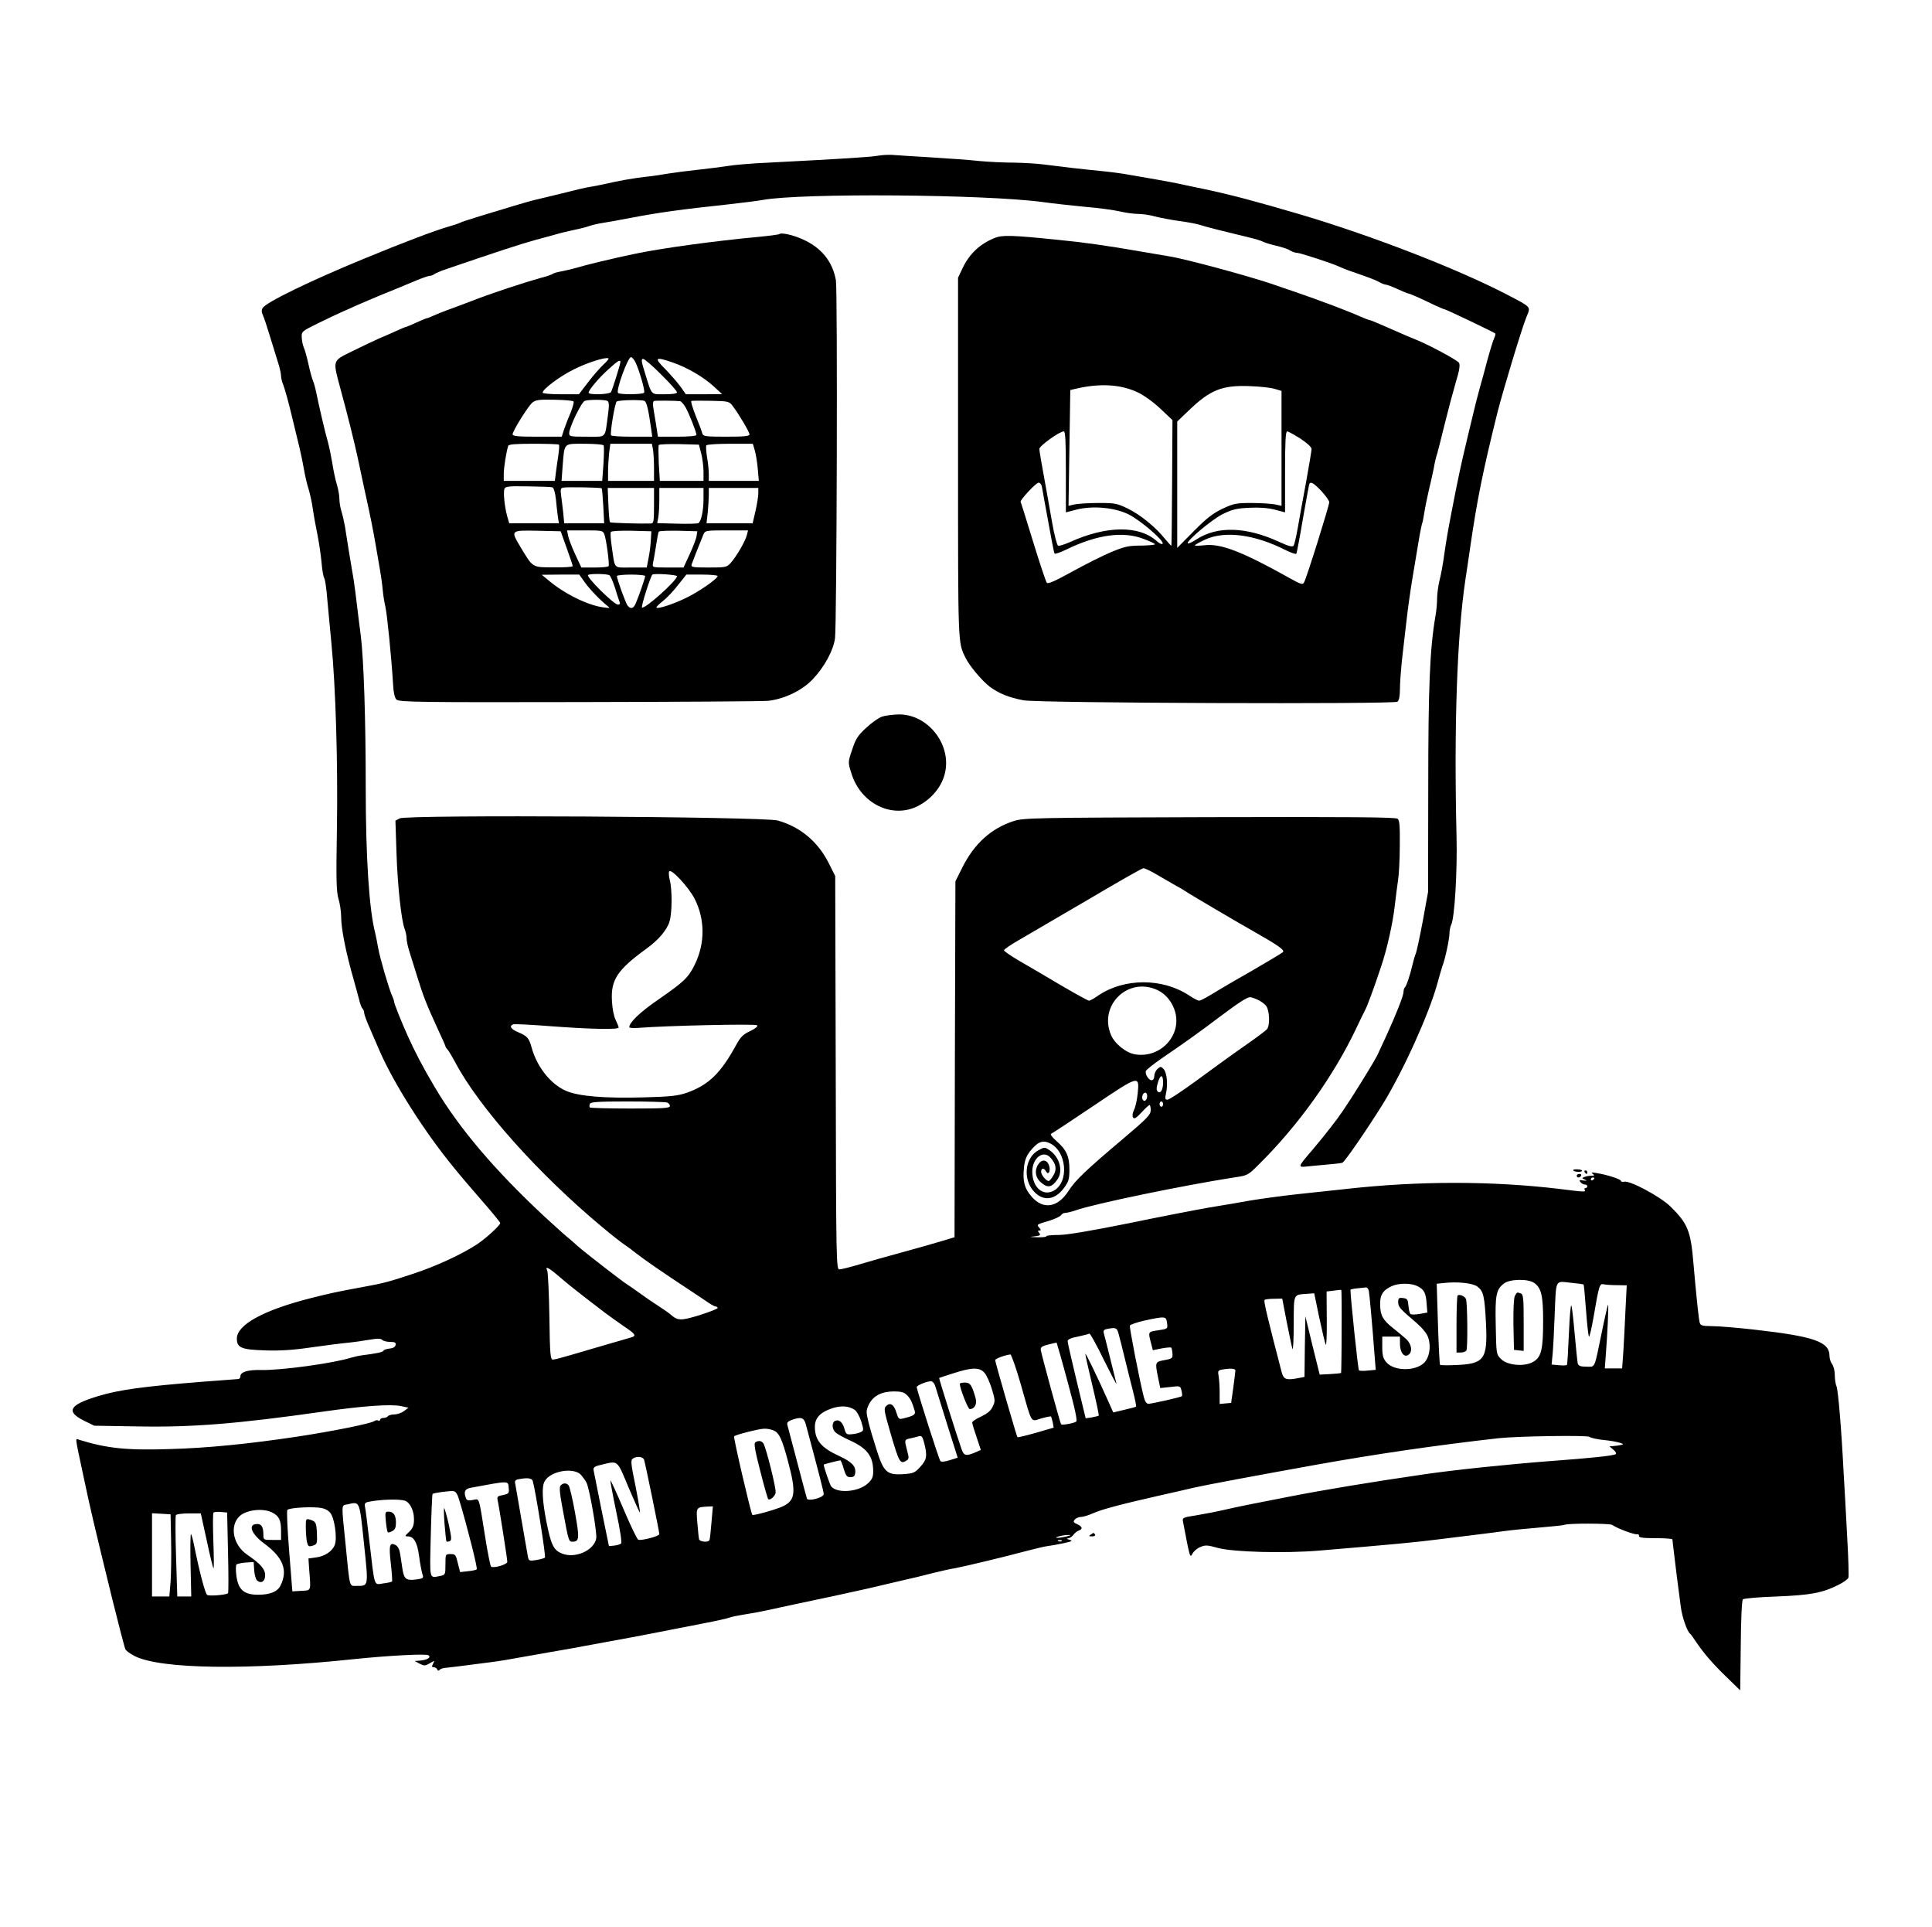 <?xml version="1.0" standalone="no"?>
<!DOCTYPE svg PUBLIC "-//W3C//DTD SVG 20010904//EN"
 "http://www.w3.org/TR/2001/REC-SVG-20010904/DTD/svg10.dtd">
<svg version="1.0" xmlns="http://www.w3.org/2000/svg"
 width="1093pt" height="1090pt" viewBox="0 0 1093 1090"
 preserveAspectRatio="xMidYMid meet">

<g transform="translate(0,1090) scale(0.1,-0.1)"
fill="#000000" stroke="none">
<path d="M4965 10019 c-37 -7 -190 -17 -619 -39 -93 -4 -197 -13 -230 -19 -34
-5 -108 -15 -166 -21 -58 -6 -132 -16 -165 -21 -33 -6 -92 -15 -132 -19 -72
-8 -154 -23 -228 -40 -22 -5 -53 -11 -70 -14 -16 -2 -50 -9 -75 -15 -25 -6
-83 -20 -130 -32 -47 -11 -103 -25 -125 -30 -22 -5 -76 -21 -120 -34 -44 -13
-127 -39 -185 -56 -58 -18 -112 -35 -120 -40 -8 -4 -35 -13 -60 -20 -78 -22
-257 -90 -485 -184 -301 -124 -550 -245 -569 -277 -7 -11 -7 -24 1 -40 6 -13
23 -63 38 -113 15 -49 36 -117 46 -149 11 -33 19 -70 19 -82 0 -12 6 -37 14
-55 7 -19 28 -92 45 -164 17 -71 38 -157 46 -190 8 -33 19 -88 25 -122 6 -34
17 -84 26 -110 8 -26 19 -77 24 -113 5 -36 17 -101 26 -145 9 -44 19 -114 23
-155 3 -41 10 -81 15 -89 5 -8 13 -59 17 -115 5 -56 16 -171 24 -256 24 -245
37 -675 31 -1050 -5 -289 -3 -353 9 -394 8 -27 15 -72 15 -100 0 -69 26 -201
72 -361 11 -38 24 -88 30 -110 5 -22 13 -44 19 -50 5 -5 9 -15 9 -23 0 -8 12
-42 27 -76 14 -33 42 -97 61 -141 80 -183 250 -452 417 -656 33 -41 106 -127
162 -191 57 -65 103 -121 103 -126 0 -12 -80 -86 -130 -119 -84 -56 -234 -126
-370 -170 -130 -43 -163 -52 -280 -73 -142 -26 -183 -35 -290 -62 -269 -68
-420 -151 -420 -229 0 -52 25 -63 161 -67 82 -3 159 2 260 17 79 11 171 23
204 26 33 3 88 11 123 17 47 8 66 8 75 -1 6 -6 26 -11 45 -11 26 0 33 -4 30
-17 -2 -12 -14 -19 -36 -21 -17 -2 -32 -7 -32 -11 0 -8 -36 -16 -123 -27 -16
-2 -43 -8 -60 -13 -102 -32 -394 -72 -508 -70 -78 2 -119 -11 -119 -36 0 -8
-6 -15 -12 -15 -7 -1 -96 -7 -198 -15 -341 -27 -478 -46 -596 -82 -162 -49
-183 -86 -80 -138 l59 -29 243 -4 c313 -6 568 15 1054 84 224 32 380 43 438
31 l43 -9 -25 -19 c-13 -10 -38 -19 -54 -19 -17 0 -34 -5 -37 -10 -3 -5 -15
-10 -26 -10 -10 0 -19 -5 -19 -11 0 -5 -5 -7 -10 -4 -6 4 -16 2 -23 -3 -16
-13 -232 -57 -437 -88 -267 -40 -501 -64 -716 -70 -245 -8 -357 3 -518 53 -21
7 -23 24 24 -197 45 -212 56 -258 165 -704 37 -148 70 -277 75 -286 5 -8 28
-25 52 -37 147 -74 640 -81 1243 -17 193 20 404 31 418 22 18 -11 -3 -26 -42
-30 l-35 -3 28 -15 c25 -13 31 -13 57 2 28 17 29 17 19 -2 -8 -16 -8 -20 4
-20 8 0 17 -6 19 -12 4 -9 8 -9 14 -3 4 6 22 11 38 12 28 3 58 6 255 32 41 5
113 17 160 26 47 8 123 22 170 30 94 16 144 25 305 55 61 11 134 25 163 30 63
12 133 25 227 44 39 7 122 24 185 36 63 12 124 26 135 30 11 5 52 13 90 19 39
6 88 15 110 20 54 12 268 58 384 82 52 11 142 31 200 44 58 14 147 34 196 46
50 11 126 29 170 41 44 11 101 24 128 28 58 11 279 64 402 97 50 13 104 26
120 28 17 2 57 9 90 16 51 11 56 14 35 20 -15 4 -18 7 -8 8 9 1 23 9 30 19 7
10 21 21 31 25 24 9 21 22 -9 36 -21 9 -24 14 -14 26 7 8 23 15 35 15 12 0 43
9 69 21 50 22 151 49 371 99 77 17 168 38 201 46 62 14 338 66 689 129 329 59
675 110 1030 150 105 12 504 18 517 8 7 -6 44 -14 82 -18 63 -6 122 -21 104
-26 -5 -1 -12 -3 -18 -4 -5 -1 -20 -3 -32 -4 l-23 -2 23 -19 c13 -11 18 -21
12 -25 -14 -9 -138 -22 -370 -39 -245 -19 -545 -50 -720 -76 -276 -40 -568
-88 -755 -125 -238 -46 -281 -55 -365 -74 -47 -11 -120 -25 -163 -32 -77 -12
-79 -13 -74 -38 39 -204 39 -205 53 -179 7 14 27 31 45 38 27 12 41 11 98 -5
85 -24 382 -32 579 -15 417 35 544 47 677 64 66 8 161 20 210 26 50 6 119 15
155 20 36 5 125 14 199 20 74 6 137 13 141 15 16 10 258 9 271 0 23 -18 125
-56 140 -53 8 2 13 -3 11 -9 -1 -10 22 -13 93 -13 52 0 96 -3 96 -7 1 -5 3
-19 4 -33 4 -40 34 -279 44 -350 8 -58 35 -136 52 -150 4 -3 19 -23 33 -45 46
-68 97 -127 176 -203 l75 -73 3 252 c1 145 6 257 12 263 5 5 92 13 192 16 193
8 258 20 351 67 26 13 51 31 54 39 3 8 0 113 -7 232 -6 119 -15 282 -20 362
-13 257 -31 464 -40 488 -6 13 -10 42 -10 65 0 23 -7 51 -15 61 -8 11 -15 31
-15 46 0 81 -85 111 -430 150 -91 10 -195 19 -232 19 -62 1 -68 3 -73 23 -6
26 -20 164 -35 336 -15 181 -33 223 -131 319 -58 56 -230 148 -261 139 -10 -2
-18 0 -18 5 0 9 -79 35 -138 44 -28 5 -33 4 -22 -4 12 -9 11 -11 -7 -11 -12 0
-29 -3 -39 -7 -16 -6 -16 -7 2 -15 15 -7 13 -7 -9 -5 -22 4 -25 2 -16 -9 6 -8
18 -14 25 -14 8 0 14 -4 14 -10 0 -5 -5 -10 -11 -10 -5 0 -7 -4 -4 -10 8 -13
2 -13 -140 5 -384 46 -799 46 -1210 0 -71 -8 -197 -21 -280 -30 -82 -9 -199
-25 -260 -35 -60 -11 -166 -29 -235 -40 -69 -12 -271 -51 -450 -88 -219 -44
-349 -66 -397 -67 -40 0 -73 -3 -73 -7 0 -5 -24 -7 -52 -6 -45 1 -47 2 -15 5
32 4 36 7 26 19 -9 11 -9 14 1 14 10 0 10 3 0 15 -16 19 -17 19 55 40 33 10
64 25 68 32 4 7 15 13 25 13 9 0 34 6 57 14 103 37 618 143 902 187 71 10 75
13 135 73 223 221 420 496 549 766 22 47 45 94 51 105 12 21 52 129 92 250 33
98 66 245 77 345 5 47 14 110 18 140 5 30 10 118 10 196 1 111 -1 143 -12 153
-11 9 -267 11 -1063 9 -999 -3 -1052 -4 -1109 -22 -127 -41 -223 -127 -291
-263 l-39 -78 -3 -1007 -2 -1006 -73 -22 c-77 -23 -121 -35 -262 -74 -49 -13
-137 -38 -194 -55 -57 -17 -112 -31 -122 -31 -18 0 -19 39 -21 1113 l-3 1112
-35 70 c-62 124 -162 208 -290 244 -79 22 -2101 34 -2139 12 l-24 -13 6 -182
c6 -184 27 -379 46 -430 6 -15 11 -39 11 -53 0 -14 7 -46 15 -72 8 -25 28 -90
45 -144 34 -111 54 -161 116 -296 24 -51 44 -96 44 -99 0 -3 6 -13 14 -21 7
-9 26 -41 42 -71 134 -253 470 -630 829 -929 55 -46 111 -90 125 -99 14 -9 43
-30 65 -48 51 -40 153 -110 285 -197 58 -38 117 -78 132 -88 15 -10 32 -19 38
-19 5 0 10 -4 10 -8 0 -5 -47 -23 -103 -41 -109 -33 -123 -32 -167 7 -8 7 -38
27 -65 45 -28 18 -75 50 -105 72 -31 22 -63 45 -72 50 -29 18 -242 183 -280
217 -20 18 -47 42 -61 53 -14 11 -71 63 -128 115 -277 258 -482 498 -619 730
-65 109 -113 201 -153 290 -37 82 -77 183 -77 192 0 6 -6 24 -14 41 -18 42
-67 209 -77 267 -4 25 -12 63 -17 85 -34 132 -53 430 -53 820 0 386 -11 722
-28 860 -7 50 -16 128 -22 175 -5 47 -14 112 -19 145 -6 33 -17 103 -26 155
-8 52 -19 118 -23 145 -5 28 -14 66 -20 85 -6 19 -11 50 -11 68 0 18 -6 54
-14 80 -8 26 -20 81 -26 122 -7 41 -18 95 -25 120 -15 50 -52 210 -66 280 -5
25 -13 54 -18 65 -5 11 -17 54 -26 95 -9 41 -21 84 -27 96 -5 11 -10 36 -11
55 -2 33 0 35 89 79 51 25 112 54 135 64 24 11 67 29 94 42 28 12 79 34 115
49 116 47 154 63 216 89 34 14 68 26 76 26 8 0 18 4 24 9 5 4 36 18 69 29 296
101 421 142 505 165 30 8 80 22 110 30 30 9 80 21 110 27 30 6 69 16 85 22 17
6 53 14 80 18 28 4 97 17 155 28 157 30 280 47 550 76 80 9 168 20 195 25 217
40 1259 32 1585 -12 58 -8 166 -20 240 -27 74 -6 162 -18 196 -26 33 -8 80
-14 103 -14 24 0 66 -6 94 -14 29 -8 90 -19 137 -26 47 -6 99 -16 115 -21 28
-10 152 -41 285 -73 30 -7 64 -17 75 -23 11 -6 45 -16 75 -23 30 -7 65 -18 77
-26 12 -8 30 -14 40 -14 18 0 207 -62 241 -79 9 -4 33 -14 52 -21 121 -42 148
-52 172 -65 14 -8 31 -15 38 -15 6 0 36 -11 66 -25 30 -14 58 -25 61 -25 7 0
65 -25 149 -66 28 -13 54 -24 58 -24 7 0 277 -129 285 -136 2 -2 0 -14 -6 -27
-6 -12 -23 -67 -38 -122 -14 -55 -35 -129 -45 -165 -10 -36 -30 -114 -44 -175
-15 -60 -31 -130 -37 -155 -20 -81 -45 -199 -75 -355 -24 -125 -31 -164 -44
-255 -6 -47 -18 -111 -26 -142 -8 -32 -14 -79 -14 -105 0 -26 -4 -72 -10 -102
-31 -183 -40 -396 -40 -971 l-1 -585 -30 -165 c-17 -91 -35 -174 -40 -185 -5
-11 -13 -40 -19 -65 -12 -53 -33 -117 -43 -126 -4 -4 -7 -16 -7 -26 0 -20 -44
-131 -100 -253 -21 -44 -40 -87 -44 -95 -8 -18 -31 -58 -99 -168 -50 -80 -59
-94 -102 -158 -32 -48 -95 -128 -166 -213 -95 -112 -94 -105 -8 -96 41 4 94 9
118 11 24 2 50 5 56 8 13 5 142 193 228 331 115 187 261 509 308 680 12 44 25
89 29 100 15 37 40 154 40 185 0 17 5 40 10 50 19 36 35 301 30 500 -15 626 3
1133 50 1450 6 36 17 115 26 175 40 277 72 435 155 770 32 126 140 484 165
543 24 59 31 52 -111 126 -279 145 -761 332 -1165 452 -259 76 -390 111 -545
144 -33 7 -87 18 -120 25 -33 8 -103 21 -155 30 -52 9 -120 21 -150 26 -30 6
-95 15 -145 20 -133 13 -251 27 -335 38 -41 6 -119 10 -172 11 -54 0 -141 4
-195 9 -54 6 -179 15 -278 21 -99 6 -198 12 -220 14 -22 1 -58 -1 -80 -5z
m1578 -4065 c34 -20 82 -48 107 -62 25 -13 50 -28 55 -32 11 -9 310 -185 380
-224 146 -83 185 -110 173 -121 -7 -7 -94 -59 -193 -116 -99 -56 -200 -116
-224 -131 -25 -15 -51 -28 -57 -28 -7 0 -32 13 -56 29 -150 100 -368 100 -515
0 -23 -16 -46 -29 -52 -29 -8 0 -124 65 -272 154 -19 11 -75 44 -122 71 -48
28 -87 55 -87 60 0 6 42 34 93 63 50 29 225 131 387 226 162 96 301 175 308
175 8 1 41 -15 75 -35z m-2613 -138 c59 -117 59 -252 1 -371 -37 -75 -60 -97
-207 -199 -101 -69 -164 -129 -164 -156 0 -4 21 -6 48 -4 167 13 666 24 675
15 6 -6 -8 -18 -39 -33 -40 -18 -55 -34 -79 -78 -88 -161 -156 -227 -280 -271
-50 -17 -91 -22 -245 -26 -219 -6 -366 6 -438 37 -85 37 -162 132 -193 240
-16 59 -25 69 -76 91 -43 18 -54 35 -30 45 8 3 107 -2 220 -11 229 -17 377
-19 377 -7 0 5 -8 24 -17 43 -10 19 -19 65 -21 107 -7 120 30 176 195 296 68
49 117 106 131 155 15 48 15 183 1 234 -5 20 -7 42 -3 48 11 18 110 -89 144
-155z m2616 -515 c49 -22 88 -70 103 -127 35 -132 -84 -259 -224 -238 -53 7
-119 60 -140 111 -70 167 96 329 261 254z m568 -55 c18 -8 41 -24 50 -37 19
-28 21 -109 4 -130 -7 -9 -67 -53 -133 -99 -66 -46 -186 -133 -266 -192 -81
-59 -154 -108 -164 -108 -14 0 -15 6 -9 33 12 51 6 118 -12 139 -16 17 -18 17
-36 2 -10 -10 -18 -28 -18 -41 0 -13 -6 -23 -15 -23 -17 0 -39 36 -32 53 3 7
42 38 88 70 142 97 209 145 327 234 108 81 157 113 175 113 4 0 23 -6 41 -14z
m-534 -469 c0 -41 -15 -66 -30 -51 -9 9 -8 22 1 52 14 47 29 46 29 -1z m-144
-65 c-4 -36 -13 -77 -21 -91 -8 -17 -10 -33 -5 -41 7 -11 17 -5 48 28 21 23
42 42 45 42 4 0 7 -13 7 -29 0 -26 -20 -47 -155 -161 -212 -179 -272 -236
-310 -296 -61 -95 -144 -108 -209 -32 -41 47 -51 87 -43 165 4 41 14 65 35 92
41 51 68 63 106 47 101 -41 118 -224 25 -272 -61 -31 -119 22 -119 109 0 77
62 125 103 79 32 -35 37 -67 16 -101 -10 -17 -22 -31 -26 -31 -14 0 -43 34
-43 52 0 22 16 24 28 2 13 -23 26 0 18 30 -9 34 -37 42 -58 16 -26 -33 -23
-77 8 -105 40 -37 64 -33 97 15 33 48 11 128 -48 166 -24 16 -28 16 -60 -2
-77 -41 -90 -164 -25 -234 53 -57 120 -48 171 23 25 34 29 50 29 102 0 75 -17
112 -73 161 -23 20 -37 38 -31 41 6 2 114 73 240 158 260 175 261 176 250 67z
m54 -11 c0 -23 -16 -36 -25 -21 -9 14 1 40 15 40 5 0 10 -9 10 -19z m-2716
-37 c9 -3 16 -12 16 -20 0 -12 -39 -14 -223 -14 -123 0 -226 3 -230 6 -3 3 -3
12 0 20 4 11 44 14 213 14 115 0 215 -3 224 -6z m2806 -9 c0 -8 -4 -15 -10
-15 -5 0 -10 7 -10 15 0 8 5 15 10 15 6 0 10 -7 10 -15z m2440 -419 c0 -3 -4
-8 -10 -11 -5 -3 -10 -1 -10 4 0 6 5 11 10 11 6 0 10 -2 10 -4z m-5850 -562
c36 -31 97 -80 135 -109 39 -30 93 -71 120 -92 28 -21 76 -55 108 -77 61 -41
68 -51 40 -60 -10 -3 -72 -21 -138 -40 -66 -19 -158 -46 -205 -60 -47 -14 -92
-26 -102 -26 -14 0 -17 25 -20 243 -2 133 -8 250 -12 260 -14 29 7 19 74 -39z
m5509 -30 c41 -29 51 -72 51 -216 0 -160 -10 -202 -53 -229 -49 -31 -148 -23
-185 14 -27 27 -27 28 -30 188 -4 174 2 205 46 239 32 26 136 28 171 4z m-321
-21 c35 -26 41 -55 49 -213 9 -199 -10 -225 -174 -231 -45 -2 -84 -1 -86 1 -3
3 -8 107 -12 232 l-7 227 39 4 c76 9 164 0 191 -20z m601 11 c2 -2 8 -69 14
-149 6 -80 13 -145 17 -145 3 0 14 46 24 103 33 192 35 197 59 193 12 -3 46
-5 76 -5 l54 -1 -7 -137 c-3 -76 -9 -182 -12 -235 l-7 -98 -49 0 -49 0 5 68
c10 126 18 297 13 292 -2 -3 -19 -75 -36 -160 -43 -208 -35 -190 -86 -190 -33
0 -45 4 -49 18 -2 9 -10 82 -17 162 -7 80 -15 154 -19 165 -4 10 -10 -59 -14
-155 -4 -96 -9 -177 -11 -180 -2 -3 -22 -4 -45 -2 l-42 4 6 62 c3 33 8 129 11
211 9 214 1 199 88 190 40 -4 74 -8 76 -11z m-939 -9 c37 -19 47 -38 51 -100
l4 -49 -45 -8 c-24 -4 -48 -4 -51 0 -4 4 -9 25 -11 47 -3 35 -6 40 -30 43 -24
3 -28 0 -28 -23 0 -27 10 -38 103 -117 35 -31 60 -61 67 -84 17 -50 7 -112
-23 -142 -50 -49 -171 -48 -214 3 -18 21 -23 38 -23 86 l0 59 50 0 50 0 0 -38
c0 -51 22 -81 47 -66 27 18 19 64 -16 94 -16 14 -47 40 -70 58 -58 46 -72 72
-73 131 -2 57 16 84 67 107 40 18 110 17 145 -1z m-276 -27 c4 -22 19 -184 32
-359 l7 -87 -44 -4 c-24 -3 -47 -2 -51 1 -5 4 -48 413 -48 456 0 2 17 6 38 8
20 2 43 4 49 5 7 1 15 -8 17 -20z m-154 -229 c0 -128 -2 -234 -3 -235 -1 -1
-29 -4 -62 -6 l-59 -3 -41 165 -40 165 -3 -171 -2 -172 -31 -6 c-72 -14 -87
-9 -98 32 -79 304 -103 403 -97 409 3 4 28 7 53 7 l47 1 26 -135 c15 -74 29
-142 32 -150 4 -8 7 56 7 142 1 174 -4 164 76 170 l40 3 28 -135 c16 -74 32
-144 37 -155 4 -11 7 52 6 140 l-1 160 40 5 c22 3 41 5 43 4 2 -1 3 -107 2
-235z m-988 51 c5 -37 6 -36 -54 -45 -53 -8 -53 -8 -37 -69 l11 -43 49 10 c27
5 52 7 55 5 3 -3 6 -18 7 -34 2 -26 -1 -29 -45 -37 -54 -10 -54 -11 -36 -100
l12 -58 57 6 c55 7 57 6 63 -20 4 -15 5 -29 2 -32 -6 -6 -166 -42 -188 -43
-12 0 -20 12 -27 38 -23 89 -82 393 -79 404 2 6 40 19 84 29 116 25 121 24
126 -11z m-273 -67 c6 -21 22 -85 36 -143 14 -58 35 -140 46 -184 11 -43 18
-80 16 -82 -1 -2 -31 -10 -66 -18 l-63 -15 -23 52 c-73 163 -135 290 -135 279
0 -6 18 -87 40 -179 22 -91 38 -168 36 -170 -2 -2 -19 -6 -39 -10 l-35 -5 -51
211 c-28 116 -51 217 -51 225 0 10 19 19 58 26 31 7 61 14 65 17 4 2 41 -64
82 -149 42 -84 73 -144 71 -133 -11 44 -67 271 -72 287 -3 11 2 18 18 21 52
10 57 8 67 -30z m-289 -269 c43 -157 56 -220 48 -225 -16 -10 -79 -21 -85 -15
-5 5 -108 383 -115 420 -2 16 6 22 42 31 25 7 46 11 48 10 1 -2 30 -101 62
-221z m-266 -11 c67 -235 55 -214 116 -196 28 8 53 13 56 11 2 -3 6 -18 10
-34 l5 -29 -100 -29 c-56 -16 -103 -27 -105 -25 -5 6 -126 425 -126 436 0 8
53 28 86 32 5 0 32 -74 58 -166z m-206 64 c12 -12 31 -54 43 -92 19 -64 20
-71 5 -101 -10 -23 -30 -39 -65 -56 -28 -12 -51 -28 -51 -34 0 -6 11 -43 25
-83 l24 -72 -34 -15 c-50 -21 -62 -18 -75 19 -23 64 -129 401 -127 403 1 1 38
13 82 27 102 33 145 34 173 4z m1421 11 c0 -7 -6 -51 -12 -98 l-12 -85 -33 -3
-32 -3 0 64 c0 36 -3 78 -6 95 -5 26 -3 31 17 35 49 9 79 7 78 -5z m-1698 -88
c4 -14 34 -110 67 -215 l60 -190 -45 -14 c-26 -8 -47 -11 -53 -5 -7 7 -129
388 -134 418 -1 10 63 36 83 33 8 -1 18 -13 22 -27z m-161 -50 c20 -20 29 -37
44 -87 8 -24 -3 -31 -65 -46 -23 -6 -27 -3 -38 34 -14 45 -35 59 -58 36 -14
-13 -11 -28 22 -143 53 -181 57 -188 95 -164 12 7 13 16 2 55 -16 61 -16 62
16 69 15 3 36 8 48 12 18 5 23 0 33 -40 18 -71 14 -93 -23 -133 -31 -34 -39
-37 -97 -41 -90 -6 -110 12 -148 132 -17 52 -38 123 -47 159 -15 63 -15 68 2
104 24 48 72 73 142 73 39 0 57 -5 72 -20z m-295 -84 c11 -7 28 -37 37 -65 15
-49 15 -52 -2 -61 -10 -5 -33 -11 -51 -12 -29 -3 -33 0 -41 28 -10 38 -30 57
-52 48 -21 -8 -21 -47 2 -67 9 -8 46 -29 82 -45 96 -44 130 -89 130 -174 0
-32 -6 -46 -30 -68 -52 -49 -174 -59 -208 -17 -7 9 -42 110 -42 123 0 2 86 24
94 24 3 0 12 -21 19 -47 12 -40 18 -48 38 -48 17 0 25 6 27 22 6 39 -18 64
-91 98 -101 46 -137 89 -137 165 0 50 31 83 99 105 50 16 93 13 126 -9z m-276
-83 c78 -291 101 -381 101 -394 0 -20 -89 -43 -95 -25 -2 6 -27 99 -55 206
-28 107 -53 202 -56 212 -3 11 4 19 23 26 55 20 71 15 82 -25z m-185 -33 c34
-12 51 -50 86 -183 44 -166 39 -212 -27 -245 -35 -18 -173 -57 -177 -50 -10
17 -108 439 -103 444 9 9 138 42 169 43 15 1 38 -3 52 -9z m-730 -167 c8 -27
86 -406 86 -420 0 -12 -99 -38 -119 -32 -7 3 -44 80 -83 172 -39 92 -73 166
-75 164 -1 -2 13 -81 33 -176 22 -102 33 -176 28 -181 -5 -5 -22 -10 -39 -12
l-30 -3 -42 205 c-23 113 -43 214 -45 225 -2 16 6 22 47 31 93 22 85 29 150
-127 33 -77 62 -142 65 -144 3 -2 -8 64 -24 146 -27 131 -29 151 -16 159 24
16 58 11 64 -7z m-357 -85 c11 -13 25 -32 31 -44 17 -33 61 -286 55 -316 -13
-69 -122 -116 -196 -84 -46 19 -60 49 -87 185 -22 115 -26 192 -9 222 31 59
164 82 206 37z m-273 -35 c16 -54 75 -427 69 -433 -4 -4 -27 -10 -50 -14 -39
-6 -42 -5 -47 22 -3 15 -19 108 -36 207 -17 99 -33 190 -35 202 -4 16 0 23 17
26 52 10 77 7 82 -10z m-136 -40 c3 -29 0 -32 -32 -39 -30 -5 -35 -10 -31 -28
8 -34 55 -333 55 -350 0 -15 -78 -38 -92 -27 -4 4 -19 78 -33 166 -38 238 -31
218 -70 211 -25 -5 -34 -3 -39 10 -14 36 -6 53 27 59 223 41 211 41 215 -2z
m-277 -77 c45 -151 102 -377 96 -382 -3 -4 -26 -9 -50 -11 l-44 -5 -13 51
c-11 47 -14 51 -41 51 -29 0 -29 -1 -29 -59 0 -58 -1 -59 -31 -65 -62 -12 -58
-26 -52 227 3 127 8 234 10 237 5 6 93 18 117 16 15 -1 24 -15 37 -60z m-308
5 c24 -9 44 -47 48 -86 4 -47 -3 -67 -27 -90 -25 -23 -25 -25 -7 -25 34 0 54
-34 64 -112 5 -40 14 -85 18 -99 9 -26 7 -27 -37 -33 -55 -7 -67 3 -76 65 -3
21 -9 57 -12 79 -4 26 -13 44 -26 51 -34 18 -39 -1 -27 -105 6 -53 9 -99 7
-101 -3 -3 -25 -8 -50 -11 -54 -8 -47 -28 -78 236 -11 96 -22 185 -25 197 -4
17 0 24 17 28 66 14 180 18 211 6z m-234 -240 c26 -248 27 -241 -41 -241 -43
0 -38 -18 -63 235 -24 236 -25 219 10 226 72 16 68 27 94 -220z m-192 174 c25
-28 42 -142 27 -183 -13 -35 -56 -65 -106 -71 l-43 -6 4 -60 c10 -128 13 -120
-45 -123 l-50 -3 -18 226 c-10 128 -15 230 -10 235 11 11 113 18 174 13 32 -3
51 -11 67 -28z m2158 -57 c-4 -51 -9 -96 -12 -100 -7 -13 -53 -9 -58 5 -2 6
-6 49 -10 94 -7 90 -8 88 64 92 l24 1 -8 -92z m-2485 57 c39 -20 50 -43 50
-104 l0 -51 -50 0 c-49 0 -50 1 -50 29 0 44 -10 61 -35 61 -54 0 -35 -55 38
-109 109 -80 137 -152 94 -239 -17 -35 -59 -52 -127 -52 -81 0 -113 29 -123
110 -4 30 -3 58 1 61 4 4 27 9 52 11 l45 3 3 -47 c2 -25 9 -52 17 -58 23 -19
45 -4 45 30 0 35 -26 65 -101 116 -81 55 -102 164 -43 219 39 36 133 46 184
20z m-250 -225 c3 -124 3 -228 0 -231 -8 -10 -105 -18 -118 -10 -11 7 -44 131
-74 281 -6 30 -14 58 -17 63 -4 4 -5 -74 -3 -173 l4 -180 -39 0 -40 0 -7 225
c-4 124 -4 230 -1 235 3 6 37 10 74 10 l67 0 34 -155 c18 -85 35 -155 38 -155
3 0 2 69 -1 154 -3 85 -3 157 1 161 3 3 22 5 42 3 l35 -3 5 -225z m-322 65 c2
-82 0 -187 -3 -232 l-7 -83 -49 0 -49 0 0 236 0 235 53 -3 52 -3 3 -150z
m5067 25 c-16 -4 -39 -8 -50 -8 -16 0 -15 2 5 8 14 4 36 8 50 8 22 0 22 -1 -5
-8z m-28 -26 c-3 -3 -12 -4 -19 -1 -8 3 -5 6 6 6 11 1 17 -2 13 -5z"/>
<path d="M8570 3570 c-6 -12 -9 -75 -8 -162 l3 -143 28 -3 27 -3 0 159 c0 137
-2 161 -16 166 -22 8 -22 8 -34 -14z"/>
<path d="M8246 3572 c-3 -3 -6 -77 -6 -164 l0 -158 24 0 c14 0 28 5 32 12 8
13 6 262 -2 289 -5 17 -38 31 -48 21z"/>
<path d="M5430 3073 c0 -25 46 -143 56 -143 28 0 43 29 33 63 -21 73 -30 87
-60 87 -16 0 -29 -3 -29 -7z"/>
<path d="M4273 2742 c-9 -6 -2 -46 28 -162 21 -84 42 -156 45 -159 9 -10 39
16 42 36 4 25 -56 263 -70 280 -12 15 -27 16 -45 5z"/>
<path d="M3171 2497 c-8 -10 -4 -48 15 -148 31 -168 32 -169 53 -169 39 0 40
20 14 165 -14 77 -30 146 -36 153 -12 16 -32 15 -46 -1z"/>
<path d="M2515 2280 c4 -52 9 -97 11 -99 2 -2 10 -1 18 2 12 5 11 18 -5 94
-11 48 -23 90 -26 93 -3 3 -2 -38 2 -90z"/>
<path d="M2183 2294 c3 -31 8 -58 11 -61 2 -2 14 0 25 7 16 8 21 20 21 48 0
42 -14 62 -43 62 -18 0 -19 -5 -14 -56z"/>
<path d="M1730 2262 c0 -27 3 -64 6 -81 6 -26 10 -30 28 -25 31 9 31 11 29 72
-3 60 -6 66 -40 77 -22 6 -23 4 -23 -43z"/>
<path d="M4409 9576 c-3 -3 -57 -10 -120 -16 -248 -23 -547 -64 -699 -96 -121
-25 -282 -64 -330 -79 -25 -7 -63 -16 -85 -20 -22 -4 -44 -10 -50 -15 -5 -4
-37 -15 -70 -23 -33 -9 -114 -34 -180 -56 -124 -42 -135 -46 -245 -88 -36 -13
-83 -31 -105 -39 -22 -8 -54 -21 -72 -29 -17 -8 -34 -15 -38 -15 -3 0 -31 -11
-61 -25 -30 -14 -57 -25 -60 -25 -3 0 -29 -11 -57 -24 -29 -13 -72 -32 -96
-42 -24 -11 -89 -41 -145 -69 -119 -59 -115 -46 -67 -225 37 -135 78 -300 96
-385 7 -33 22 -105 34 -160 39 -177 49 -228 66 -325 9 -52 20 -117 25 -145 5
-27 12 -77 15 -110 3 -33 10 -76 15 -95 10 -42 35 -293 44 -443 2 -44 9 -74
19 -84 14 -14 130 -16 1034 -14 560 1 1041 4 1068 7 92 10 192 58 252 121 66
69 118 164 127 233 10 75 15 1971 5 2025 -19 106 -82 184 -187 231 -54 25
-123 40 -133 30z m-994 -737 c-18 -17 -58 -61 -87 -100 l-53 -69 -102 0 c-57
0 -103 4 -103 9 0 20 98 93 175 131 77 39 182 72 197 63 4 -2 -8 -17 -27 -34z
m179 14 c21 -42 57 -164 50 -174 -7 -11 -141 -12 -148 -1 -11 18 56 202 74
202 5 0 16 -12 24 -27z m147 -72 c49 -48 89 -93 89 -100 0 -7 -24 -11 -70 -11
-80 0 -71 -10 -112 123 -20 63 -21 77 -10 77 8 0 55 -40 103 -89z m64 69 c82
-28 174 -82 231 -134 l49 -45 -102 -1 -103 0 -30 43 c-17 23 -56 68 -87 100
-65 65 -57 71 42 37z m-295 3 c-1 -16 -46 -158 -53 -170 -9 -15 -127 -18 -127
-4 0 15 59 85 113 133 50 46 67 56 67 41z m-265 -224 c3 -4 -5 -34 -18 -66
-14 -32 -30 -75 -37 -95 l-12 -38 -139 0 c-107 0 -139 3 -139 13 0 19 87 159
112 180 18 15 38 18 125 16 57 -1 106 -5 108 -10z m192 3 c9 -6 10 -26 2 -82
-18 -133 -5 -120 -119 -120 -94 0 -100 1 -100 20 0 33 71 179 89 183 28 8 115
7 128 -1z m210 0 c12 -8 22 -52 37 -159 l6 -43 -114 0 c-63 0 -117 3 -119 8
-7 12 22 185 32 191 15 9 145 11 158 3z m200 -1 c6 0 20 -16 31 -34 20 -35 62
-141 62 -157 0 -6 -46 -10 -109 -10 l-109 0 -11 73 c-7 39 -14 84 -16 99 -2
15 0 28 5 30 9 3 119 2 147 -1z m298 -27 c36 -48 95 -147 95 -161 0 -10 -29
-13 -131 -13 -119 0 -131 2 -136 19 -2 10 -19 55 -37 99 -18 45 -29 83 -25 84
5 2 55 2 111 1 98 -2 103 -3 123 -29z m-983 -219 c3 -3 1 -29 -3 -58 -4 -28
-11 -73 -14 -99 l-6 -48 -145 0 -144 0 0 40 c0 34 14 123 25 158 3 9 41 12
143 12 76 0 141 -2 144 -5z m253 -4 c3 -6 2 -53 -1 -105 l-7 -96 -115 0 -115
0 6 83 c11 135 3 127 123 127 56 0 105 -4 109 -9z m279 -22 c3 -17 6 -65 6
-105 l0 -74 -130 0 -130 0 0 53 c0 28 3 76 6 105 l7 52 117 0 118 0 6 -31z
m273 -24 c7 -27 13 -74 13 -102 l0 -53 -124 0 -123 0 -6 98 c-2 53 -3 101 0
105 2 4 55 6 116 5 l111 -3 13 -50z m303 18 c6 -21 14 -68 17 -105 l6 -68
-142 0 -141 0 0 38 c0 20 -4 64 -10 96 -5 32 -7 63 -4 67 3 5 63 9 134 9 l129
0 11 -37z m-1144 -210 c7 -2 15 -32 19 -66 3 -34 8 -79 11 -99 l6 -38 -141 0
-140 0 -11 38 c-15 53 -24 138 -16 157 5 14 24 16 133 14 70 -1 133 -3 139 -6z
m278 -5 c2 -1 6 -47 9 -100 l5 -98 -113 0 -113 0 -6 63 c-4 34 -9 78 -12 99
-4 29 -2 37 12 40 22 4 214 1 218 -4z m296 -98 c0 -88 -2 -100 -17 -101 -62
-2 -228 3 -232 7 -3 3 -7 47 -9 99 l-4 95 131 0 131 0 0 -100z m280 37 c0 -65
-13 -126 -29 -136 -5 -3 -59 -5 -121 -3 l-112 3 6 31 c3 17 6 61 6 99 l0 69
125 0 125 0 0 -63z m310 32 c0 -16 -7 -61 -16 -100 l-16 -69 -130 0 -131 0 7
61 c3 34 6 79 6 100 l0 39 140 0 140 0 0 -31z m-1084 -309 c19 -52 34 -98 34
-102 0 -5 -48 -8 -107 -7 -123 0 -117 -4 -189 116 -56 94 -56 94 97 91 l131
-3 34 -95z m213 78 c11 -28 30 -170 24 -180 -2 -5 -38 -8 -79 -8 l-75 0 -35
75 c-19 41 -37 88 -40 105 l-6 30 101 0 c96 0 102 -1 110 -22z m263 -33 c-1
-27 -7 -74 -13 -102 l-10 -53 -90 0 c-101 0 -89 -13 -108 118 -6 40 -9 78 -5
83 3 6 53 8 117 7 l112 -3 -3 -50z m259 25 c-1 -14 -19 -60 -38 -102 l-36 -78
-89 0 c-86 0 -88 0 -84 23 3 12 10 56 17 97 6 41 13 79 16 83 3 4 53 6 111 5
l107 -3 -4 -25z m284 3 c-8 -34 -60 -123 -92 -158 -22 -24 -30 -25 -125 -25
-91 0 -100 2 -95 18 5 15 37 97 67 170 9 21 15 22 131 22 l121 0 -7 -27z
m-777 -227 c6 -3 20 -36 32 -73 11 -38 24 -74 26 -80 3 -8 -1 -13 -10 -13 -23
0 -183 159 -169 168 13 8 107 7 121 -2z m382 -5 c0 -25 -185 -190 -198 -177
-6 6 49 179 59 186 11 8 139 -1 139 -9z m-523 -33 c30 -42 88 -102 128 -134
19 -14 17 -15 -24 -9 -88 12 -221 78 -311 155 l-35 29 106 1 106 0 30 -42z
m343 34 c0 -11 -37 -118 -53 -154 -13 -31 -28 -35 -46 -14 -11 13 -61 151 -61
168 0 4 36 8 80 8 44 0 80 -4 80 -8z m410 0 c0 -16 -115 -95 -185 -127 -71
-34 -153 -60 -161 -52 -3 3 13 19 36 37 22 17 61 58 86 91 l47 59 88 0 c49 0
89 -4 89 -8z"/>
<path d="M5625 9553 c-82 -33 -142 -90 -180 -171 l-25 -53 0 -1018 c0 -1073
-1 -1042 42 -1131 23 -47 92 -129 137 -164 51 -38 108 -61 191 -77 83 -16
2098 -23 2116 -8 9 7 14 32 14 72 0 33 5 101 10 151 6 50 17 152 26 226 8 74
24 185 34 245 10 61 26 155 35 210 9 55 19 103 21 106 2 4 8 33 13 66 5 32 17
87 25 123 9 36 21 90 27 120 5 30 14 69 20 85 5 17 24 93 43 170 19 77 47 182
62 233 21 68 25 98 18 110 -9 15 -175 104 -244 131 -14 5 -77 32 -140 60 -63
28 -118 51 -123 51 -4 0 -26 9 -50 19 -61 28 -230 92 -382 144 -38 13 -86 29
-105 36 -129 45 -500 146 -595 161 -27 5 -102 17 -165 28 -184 32 -315 51
-470 66 -256 26 -311 28 -355 9z m811 -872 c36 -17 89 -55 129 -93 l68 -64 -2
-354 c-1 -194 -3 -355 -4 -356 -2 -2 -18 16 -37 39 -53 66 -138 135 -209 170
-61 30 -73 32 -166 32 -55 0 -116 -4 -135 -8 l-35 -8 5 327 5 328 35 8 c133
31 251 24 346 -21z m777 19 l37 -11 0 -325 0 -325 -37 8 c-21 4 -81 8 -133 8
-87 0 -101 -3 -165 -33 -54 -26 -90 -54 -162 -127 l-93 -94 0 357 0 358 63 60
c123 119 190 146 347 140 58 -2 122 -9 143 -16z m-1183 -469 l0 -229 58 15
c92 24 216 13 296 -26 67 -33 207 -153 193 -167 -4 -4 -17 2 -30 13 -101 93
-287 91 -496 -4 -30 -13 -59 -22 -65 -20 -6 3 -22 63 -34 133 -12 71 -34 190
-47 264 -14 74 -25 142 -25 151 0 17 114 99 138 99 9 0 12 -52 12 -229z m1327
188 c38 -25 63 -48 63 -59 0 -9 -14 -91 -30 -181 -17 -90 -38 -207 -47 -259
-9 -52 -20 -100 -25 -107 -7 -8 -29 -2 -81 22 -187 86 -349 91 -467 15 -24
-16 -47 -27 -50 -23 -11 11 135 134 197 165 55 27 80 33 152 36 57 3 105 -1
144 -11 l57 -15 0 229 c0 169 3 229 12 229 6 0 40 -19 75 -41z m-1463 -271 c3
-13 9 -50 15 -83 38 -209 53 -290 57 -296 2 -4 32 6 65 22 176 86 325 106 441
60 32 -12 60 -25 62 -29 2 -4 -33 -7 -77 -8 -71 0 -94 -5 -169 -36 -48 -20
-148 -70 -222 -111 -96 -53 -138 -72 -144 -63 -5 6 -40 110 -77 231 -37 121
-69 223 -71 226 -5 10 87 109 102 109 7 0 16 -10 18 -22z m1581 -25 c25 -27
45 -55 45 -64 0 -18 -127 -425 -142 -452 -8 -16 -16 -14 -91 28 -262 146 -382
192 -473 181 -30 -3 -54 -4 -54 -1 0 4 26 18 58 33 110 51 278 30 452 -58 32
-16 61 -26 64 -22 2 4 19 90 36 192 18 102 34 191 36 198 6 22 23 13 69 -35z"/>
<path d="M4991 6847 c-19 -6 -59 -34 -90 -63 -48 -44 -60 -63 -80 -124 -24
-71 -24 -72 -5 -132 52 -174 233 -262 379 -186 79 41 136 113 152 190 35 162
-101 330 -264 327 -32 -1 -73 -6 -92 -12z"/>
<path d="M8900 4281 c0 -4 11 -8 25 -9 14 -1 25 2 25 6 0 4 -11 8 -25 8 -14 1
-25 -1 -25 -5z"/>
<path d="M8965 4270 c3 -5 8 -10 11 -10 2 0 4 5 4 10 0 6 -5 10 -11 10 -5 0
-7 -4 -4 -10z"/>
<path d="M8920 4250 c0 -5 4 -10 9 -10 6 0 13 5 16 10 3 6 -1 10 -9 10 -9 0
-16 -4 -16 -10z"/>
<path d="M6170 2220 c-12 -8 -10 -10 8 -10 13 0 20 4 17 10 -7 12 -6 12 -25 0z"/>
</g>
</svg>
